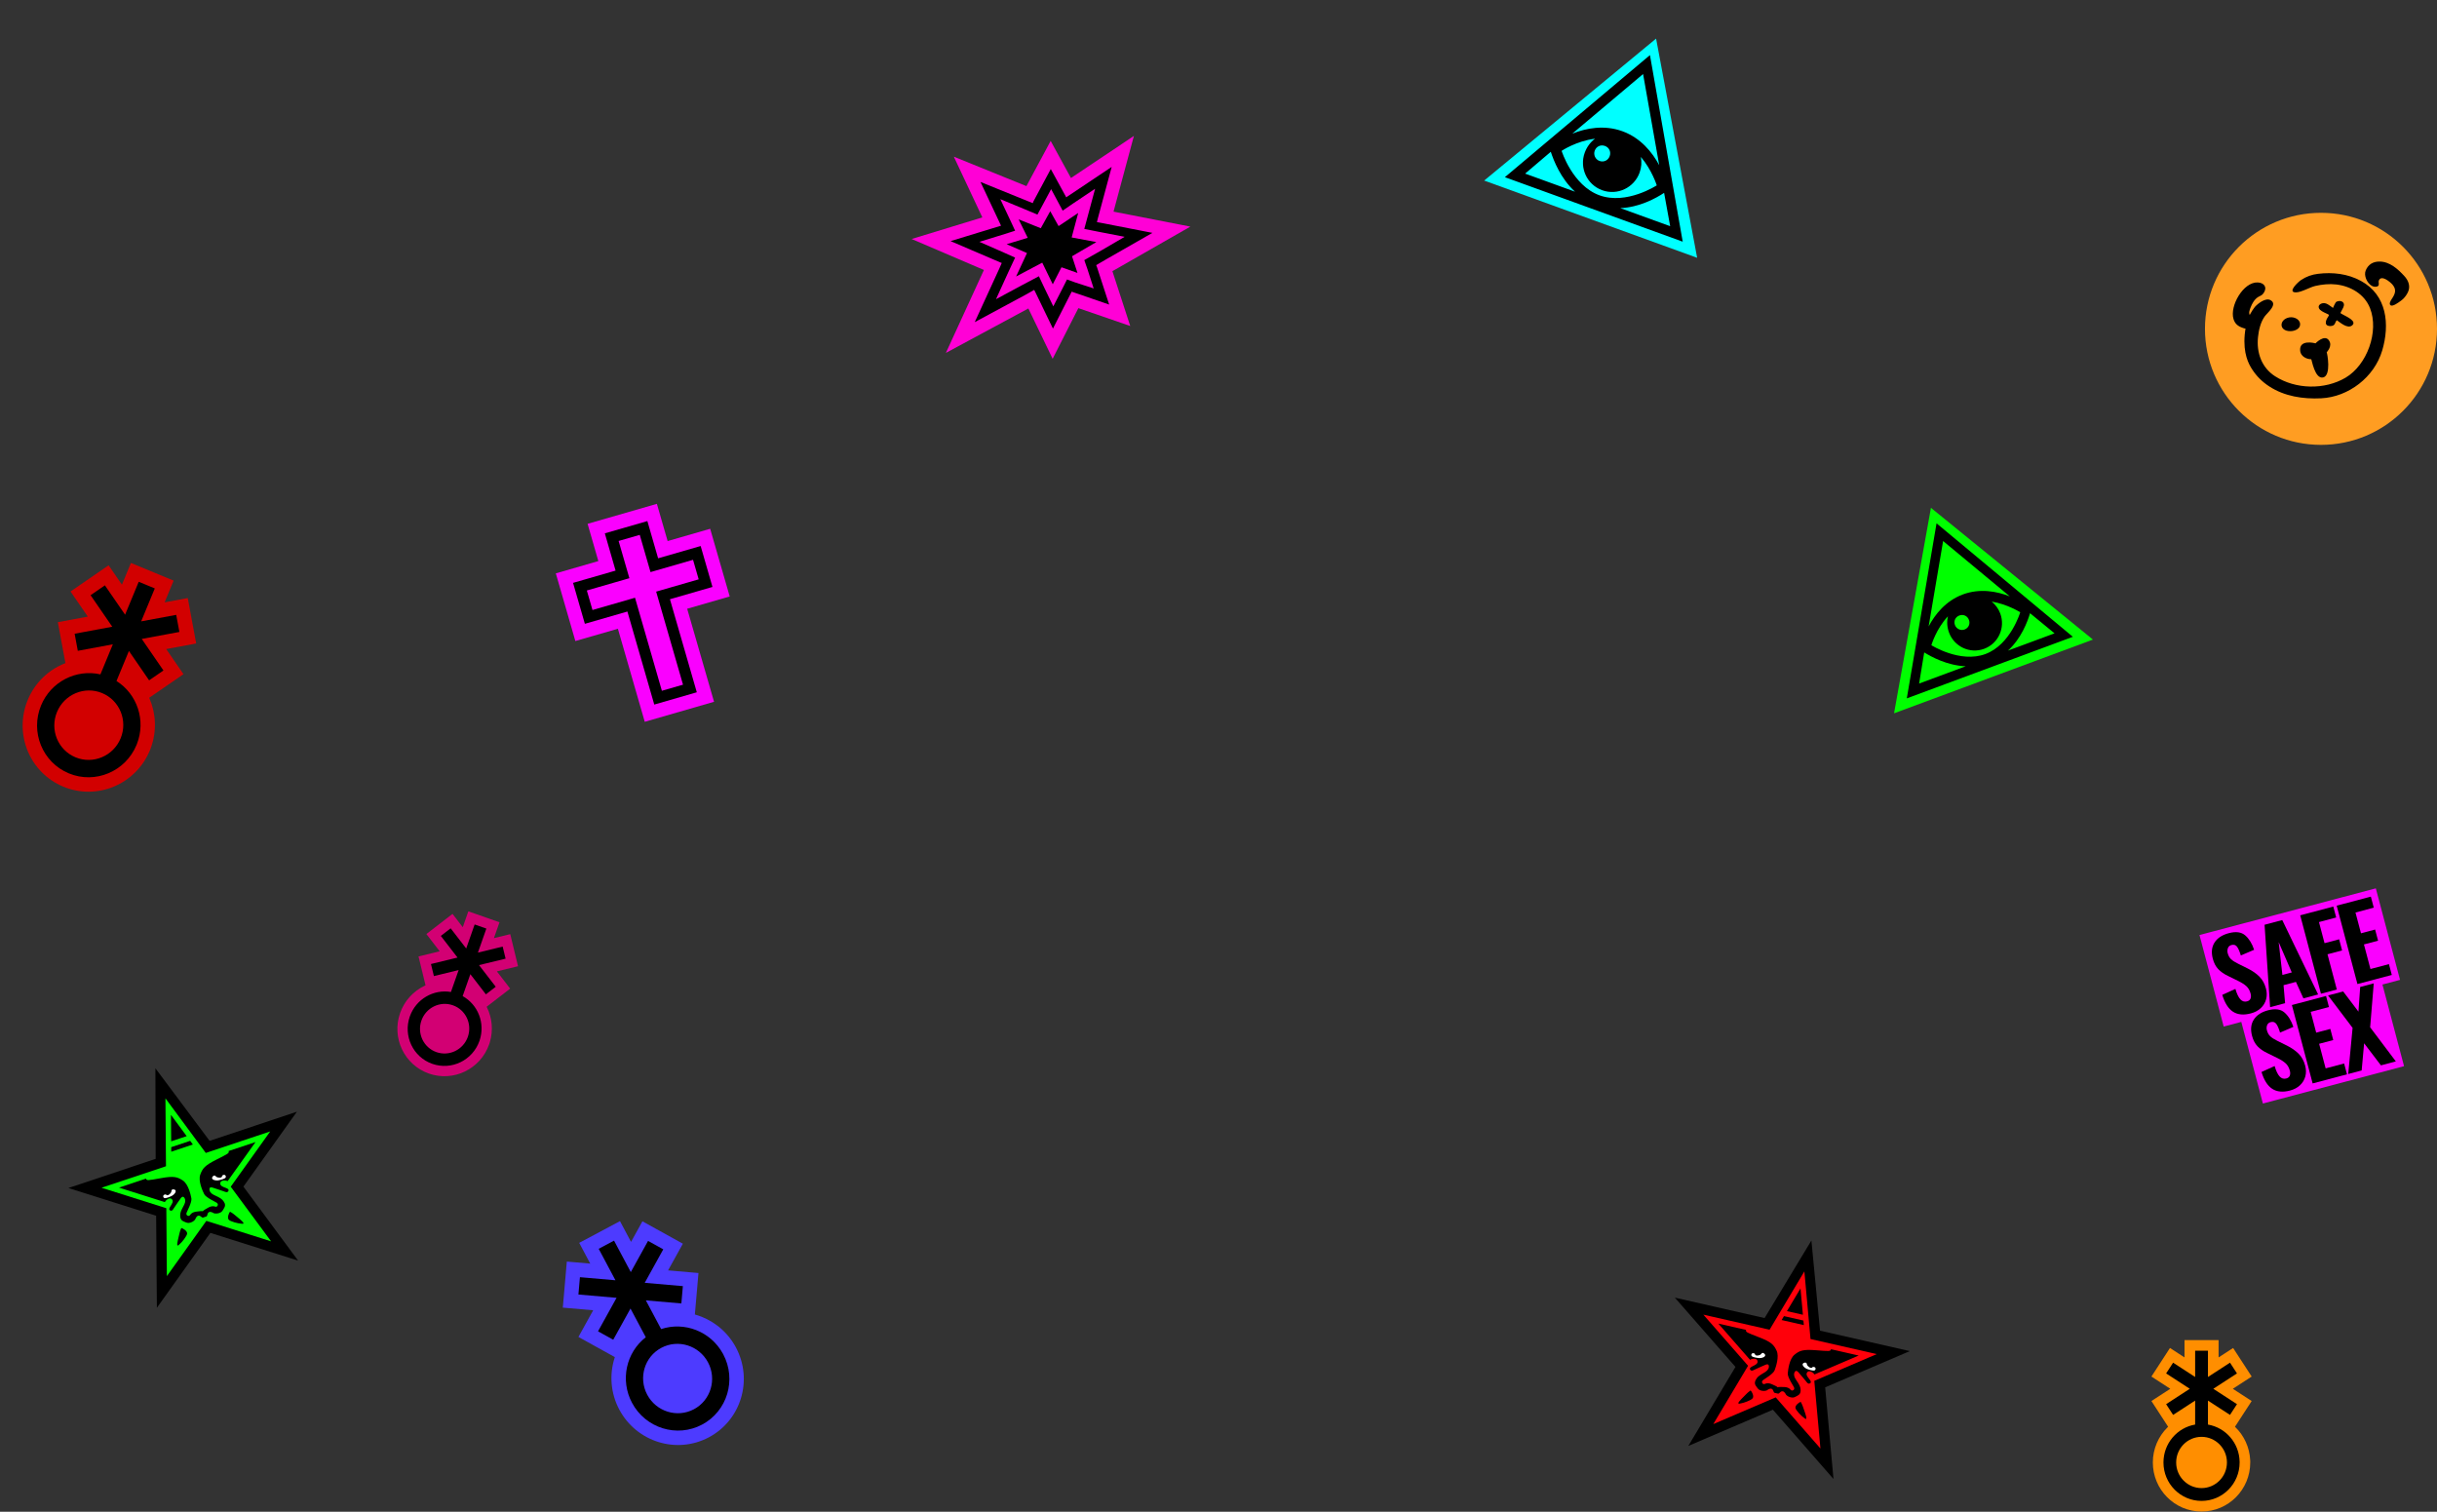 <svg width="1775" height="1101" viewBox="0 0 1775 1101" fill="none" xmlns="http://www.w3.org/2000/svg">
<rect x="0" y="0" width="1775" height="1101" fill="#333333" stroke="none"/>
<path fill-rule="evenodd" clip-rule="evenodd" d="M1775 239.501C1775 192.832 1737.17 155 1690.5 155C1643.83 155 1606 192.832 1606 239.501C1606 286.169 1643.83 324 1690.5 324C1737.17 324 1775 286.169 1775 239.501Z" fill="#FF9D22"/>
<path fill-rule="evenodd" clip-rule="evenodd" d="M1733.1 190.49C1740.55 190.489 1746.62 196.011 1751.33 201.189C1754.32 204.481 1755.81 208.688 1753.8 212.841C1752.98 214.54 1751.87 216.155 1750.54 217.496C1749.85 218.192 1749.06 218.796 1748.26 219.367C1747.13 220.181 1742.91 223.338 1741.34 222.441C1739.66 221.474 1741.3 218.889 1742.01 217.817C1744.37 214.287 1745.83 211.176 1742.68 207.4C1740.99 205.378 1734.39 199.817 1732.65 204.311C1732.14 205.649 1733.25 207.511 1731.99 208.342C1730.67 209.212 1728.69 208.898 1727.43 208.138C1723.96 206.038 1721.52 200.629 1723.1 196.896C1724.94 192.554 1728.44 190.49 1733.1 190.49ZM1686.51 250.055C1686.51 250.055 1692.93 243.399 1696.15 247.717C1699.37 252.035 1694.55 256.47 1694.65 256.622C1695.1 257.285 1698.11 273.515 1692.05 274.897C1685.99 276.281 1683.75 261.748 1683.41 261.648C1679.55 261.575 1675.79 259.305 1675.36 255.683C1674.29 246.664 1686.51 250.055 1686.51 250.055ZM1702.03 233.222C1700.49 234.87 1701.04 236.821 1698.41 237.36C1697.19 237.609 1695.14 237.546 1694.37 236.316C1693.51 234.954 1694.39 232.826 1695.08 231.683C1696.64 229.117 1696.96 229.455 1693.94 228.086C1692.39 227.386 1689.88 226.194 1689.12 224.688C1687.97 222.414 1690.22 220.932 1692.22 220.783C1693.79 220.666 1694.97 221.319 1696.24 222.126C1697.64 223.007 1699.23 224.289 1699.23 224.289C1699.23 224.289 1699.91 222.619 1700.22 222.106C1701.22 220.476 1701.02 219.635 1703.38 219.27C1704.98 219.023 1706.83 219.682 1707.18 221.434C1707.5 223.047 1706.22 224.913 1705.53 226.268C1704.37 228.532 1704.24 227.793 1707.15 229.465C1709.08 230.574 1716.96 233.999 1713.12 237.035C1709.81 239.645 1704.63 234.969 1702.03 233.222ZM1668.19 241.19C1659.58 241.19 1659.92 232.505 1667.48 231.158C1671.2 230.497 1676.08 232.923 1675.18 237.152C1674.67 239.582 1671.38 241.19 1668.19 241.19ZM1648.68 213.497C1647.39 215.355 1646.25 215.326 1644.5 216.451C1642.03 218.035 1640.2 221.217 1639.17 224.073C1638.59 225.658 1637.6 228.033 1638.74 229.537C1638.84 229.664 1642.96 232.745 1641.44 236.609C1639.52 241.456 1633.57 238.82 1632.7 238.481C1629.63 237.287 1627.75 235.519 1626.78 232.327C1623.91 222.935 1633.88 205.271 1644.4 205.708C1649 205.899 1651.66 209.198 1648.68 213.497Z" fill="black"/>
<path fill-rule="evenodd" clip-rule="evenodd" d="M1735.1 255.255C1729.37 274.65 1710.63 289.121 1690.62 290.089C1677.45 290.727 1663.95 288.719 1652.7 281.339C1647.59 277.982 1643.66 274.096 1640.3 268.916C1637.83 265.112 1633.71 257.577 1634.96 243.624C1635.7 235.414 1638.48 229.609 1638.99 228.643C1639.77 227.189 1641.48 224.498 1642.33 223.545C1644.46 221.16 1650.11 216.642 1653.68 218.571C1659.37 221.644 1651.36 227.78 1649.42 230.565C1646.46 234.793 1645.15 240.434 1644.63 245.518C1643.45 256.88 1647.27 267.741 1657.04 274.018C1672.01 283.637 1693.13 284.089 1708.42 275.071C1724.05 265.858 1732.93 241.512 1726.21 224.417C1722.2 214.218 1712.13 208.42 1701.65 207.18C1696.64 206.586 1691.25 207.135 1686.37 208.256C1682.2 209.213 1676.25 212.943 1672.16 212.938C1665.77 212.933 1673.78 205.397 1676.05 203.903C1679.89 201.376 1683.81 199.979 1688.3 199.429C1699.04 198.112 1709.96 199.333 1719.61 204.602C1738.63 214.992 1740.7 236.28 1735.1 255.255Z" fill="black"/>
<path fill-rule="evenodd" clip-rule="evenodd" d="M126.46 422.869L119.912 438.695L136.752 435.569L142.899 468.662L121.062 472.717L133.649 491.016L108.669 508.198L108.851 508.611C113.623 519.638 114.285 532.421 109.964 544.449L109.669 545.249L109.415 545.905L109.147 546.565C98.919 571.285 70.724 583.132 46.144 572.961C21.564 562.791 9.982 534.486 20.21 509.766C25.359 497.321 35.14 488.039 46.801 483.287L47.655 482.947L42.12 453.146L63.956 449.087L51.37 430.791L79.102 411.715L88.809 425.824L95.359 410.001L126.46 422.869Z" fill="#D20000"/>
<path d="M112.743 428.557L102.816 452.549L128.346 447.809L130.657 460.256L103.248 465.347L119.047 488.316L108.617 495.49L93.901 474.096L84.844 495.987C99.928 505.48 106.485 524.746 99.68 541.969L99.445 542.551C91.425 561.932 69.359 571.204 50.158 563.259C30.957 555.314 21.892 533.162 29.912 513.781C37.099 496.411 55.567 487.162 73.144 491.147L82.201 469.255L56.673 473.998L54.361 461.551L81.77 456.458L65.971 433.491L76.401 426.317L91.117 447.708L101.046 423.717L112.743 428.557ZM74.359 504.77C61.558 499.474 46.847 505.655 41.501 518.576C36.154 531.497 42.197 546.265 54.998 551.561C67.799 556.858 82.51 550.677 87.856 537.756C93.202 524.835 87.159 510.067 74.359 504.77Z" fill="black"/>
<path fill-rule="evenodd" clip-rule="evenodd" d="M427.979 381.517L478.443 366.946L486.275 394.067L517.254 385.122L531.488 434.416L500.509 443.362L520.077 511.127L469.613 525.699L450.045 457.933L419.066 466.879L404.832 417.585L435.811 408.639L427.979 381.517Z" fill="#FA00FF"/>
<path d="M479.345 406.622L471.514 379.501L440.534 388.446L448.366 415.568L417.386 424.513L425.994 454.324L456.974 445.378L476.542 513.144L507.521 504.198L487.953 436.433L518.933 427.487L510.325 397.677L479.345 406.622ZM508.889 421.944L477.909 430.89L497.477 498.655L482.085 503.099L462.517 435.334L431.537 444.28L427.43 430.057L458.41 421.111L450.578 393.989L465.971 389.545L473.802 416.666L504.782 407.721L508.889 421.944Z" fill="black"/>
<path fill-rule="evenodd" clip-rule="evenodd" d="M1615.91 976L1615.91 988.625L1626.5 981.75L1640.02 1002.56L1626.29 1011.47L1640.02 1020.39L1627.84 1039.14L1628.08 1039.36C1634.44 1045.53 1638.5 1054.05 1638.94 1063.46L1638.97 1064.09L1638.98 1064.61L1638.98 1065.13C1638.98 1084.85 1623.12 1100.87 1603.51 1100.87C1583.9 1100.87 1568.03 1084.85 1568.03 1065.13C1568.03 1055.21 1572.08 1046.13 1578.68 1039.6L1579.17 1039.13L1567 1020.39L1580.73 1011.47L1567 1002.56L1580.51 981.75L1591.1 988.624L1591.1 976H1615.91Z" fill="#FF8E00"/>
<path d="M1608.17 983.74L1608.17 1002.88L1624.23 992.456L1629.31 1000.28L1612.08 1011.47L1629.31 1022.67L1624.23 1030.49L1608.17 1020.07L1608.17 1037.53C1621.12 1039.75 1631.02 1051.02 1631.24 1064.67L1631.24 1065.13C1631.24 1080.6 1618.83 1093.13 1603.51 1093.13C1588.19 1093.13 1575.77 1080.6 1575.77 1065.13C1575.77 1051.28 1585.75 1039.77 1598.84 1037.53L1598.84 1020.07L1582.79 1030.49L1577.71 1022.67L1594.94 1011.47L1577.71 1000.28L1582.79 992.456L1598.84 1002.88L1598.84 983.74H1608.17ZM1603.51 1046.47C1593.3 1046.47 1585.02 1054.83 1585.02 1065.13C1585.02 1075.44 1593.3 1083.8 1603.51 1083.8C1613.72 1083.8 1622 1075.44 1622 1065.13C1622 1054.83 1613.72 1046.47 1603.51 1046.47Z" fill="black"/>
<path fill-rule="evenodd" clip-rule="evenodd" d="M363.805 671.701L359.752 683.244L371.641 680.358L377.316 703.72L361.9 707.465L371.592 720.025L354.446 733.254L354.592 733.541C358.426 741.22 359.397 750.311 356.785 759.058L356.605 759.64L356.45 760.118L356.285 760.599C349.955 778.629 330.307 788.179 312.38 781.885C294.452 775.59 285.086 755.855 291.417 737.825C294.603 728.748 301.217 721.746 309.348 717.901L309.944 717.626L304.833 696.587L320.249 692.84L310.558 680.282L329.592 665.595L337.066 675.278L341.12 663.737L363.805 671.701Z" fill="#D20073"/>
<path d="M354.244 676.293L348.1 693.792L366.123 689.416L368.258 698.203L348.907 702.903L361.072 718.668L353.913 724.193L342.582 709.508L336.977 725.475C348.106 731.656 353.534 745.141 349.353 757.691L349.208 758.115C344.245 772.251 328.869 779.725 314.864 774.808C300.859 769.891 293.53 754.446 298.493 740.309C302.941 727.641 315.752 720.323 328.444 722.479L334.049 706.512L316.027 710.891L313.892 702.104L333.242 697.402L321.077 681.638L328.237 676.114L339.567 690.796L345.712 673.298L354.244 676.293ZM329.842 732.148C320.505 728.87 310.254 733.853 306.946 743.277C303.637 752.701 308.523 762.998 317.86 766.276C327.196 769.554 337.447 764.572 340.756 755.147C344.064 745.723 339.178 735.426 329.842 732.148Z" fill="black"/>
<path fill-rule="evenodd" clip-rule="evenodd" d="M451.571 889.368L459.621 904.485L467.917 889.501L497.366 905.801L486.609 925.233L508.736 927.155L506.111 957.36L506.545 957.482C518.091 960.811 528.377 968.429 534.912 979.412L535.342 980.149L535.686 980.762L536.026 981.389C548.6 1005 539.813 1034.3 516.333 1046.8C492.854 1059.3 463.643 1050.24 451.07 1026.63C444.74 1014.74 443.796 1001.29 447.543 989.266L447.824 988.391L421.305 973.712L432.058 954.278L409.934 952.358L412.847 918.825L429.908 920.305L421.862 905.188L451.571 889.368Z" fill="#4D3BFF"/>
<path d="M447.238 903.571L459.441 926.489L472.018 903.772L483.094 909.903L469.593 934.294L497.366 936.707L496.271 949.319L470.401 947.072L481.537 967.982C498.455 962.377 517.493 969.568 526.458 985.772L526.758 986.324C536.616 1004.84 529.739 1027.76 511.398 1037.53C493.056 1047.3 470.196 1040.21 460.337 1021.69C451.502 1005.1 456.108 984.965 470.361 973.933L459.225 953.022L446.652 975.74L435.576 969.609L449.074 945.218L421.303 942.806L422.399 930.194L448.266 932.44L436.064 909.521L447.238 903.571ZM481.647 981.659C469.42 988.17 464.835 1003.45 471.407 1015.8C477.98 1028.14 493.22 1032.87 505.448 1026.36C517.675 1019.84 522.26 1004.56 515.688 992.218C509.115 979.876 493.875 975.148 481.647 981.659Z" fill="black"/>
<path fill-rule="evenodd" clip-rule="evenodd" d="M780.038 129.648L825.878 99L811.041 154.138L867 165.041L810.945 197.09L810.216 197.514L823.209 237.427L785.427 224.416L766.694 261.314L749.008 224.66L688.937 257.029L716.649 196.622L664 174.068L715.497 158.333L694.728 114.11L747.602 135.554L765.256 102.629L780.038 129.648Z" fill="#FF00D6"/>
<path d="M798.417 193.101L806.03 188.661L839.368 169.599L801.83 162.287L798.942 161.765L799.73 158.631L809.705 121.551L777.679 142.963L776.629 143.747L765.341 123.117L752.741 146.619L752.216 147.925L748.278 146.358L714.152 132.518L729.115 164.376L692.364 175.605L728.328 191.012L729.64 191.534L727.803 195.712L709.952 234.621L747.753 214.252L753.266 211.119L754.316 213.208L766.916 239.321L780.042 213.469L780.567 212.425L807.867 221.825L798.942 194.406L798.417 193.101ZM782.929 205.635L777.154 203.546L773.741 210.335L767.179 223.131L760.879 210.074L756.678 201.196L744.341 207.724L725.44 217.908L734.365 198.323L739.353 187.617L731.215 183.961L713.365 176.127L732.003 170.382L739.353 168.032L736.465 161.765L728.59 145.052L745.653 152.103L755.628 156.281L759.304 149.492L765.604 137.741L771.904 149.492L774.004 153.409L781.617 148.186L797.63 137.48L792.642 156.02L789.754 166.726L800.255 168.815L819.155 172.471L802.617 182.133L789.754 189.445L792.117 196.234L796.58 210.074L782.929 205.635Z" fill="black"/>
<path d="M780.813 186.639L798.535 176.3L780.548 172.94L785.309 155.109L771.025 164.671L764.94 153.817L758.064 166.223L741.929 159.76L748.542 173.199L733.2 177.852L748.012 184.312L740.077 201.369L759.123 191.291L766.793 207.055L773.141 194.651L784.78 198.786L780.813 186.639Z" fill="black"/>
<path d="M1602 680.994L1619.64 747.647L1632.46 744.254L1648.19 803.712L1751 776.501L1735.26 717.045L1748.08 713.654L1730.44 647L1602 680.994Z" fill="#FA00FF"/>
<path d="M1626.45 736.867C1623.05 734.673 1620.44 730.577 1618.6 724.576L1628.16 720.235C1629.21 723.827 1630.42 726.36 1631.79 727.835C1633.16 729.309 1634.76 729.803 1636.6 729.317C1637.96 728.956 1638.83 728.26 1639.21 727.228C1639.59 726.196 1639.6 724.999 1639.24 723.638C1638.64 721.382 1637.62 719.598 1636.2 718.288C1634.78 716.978 1632.74 715.671 1630.07 714.367L1622.79 710.795C1619.92 709.441 1617.56 707.802 1615.72 705.878C1613.88 703.955 1612.54 701.418 1611.71 698.268C1610.48 693.618 1610.91 689.671 1612.99 686.427C1615.08 683.182 1618.54 680.921 1623.37 679.642C1628.54 678.275 1632.52 678.815 1635.33 681.264C1638.13 683.713 1640.29 687.202 1641.8 691.731L1632.12 695.881C1631.23 692.901 1630.3 690.77 1629.34 689.489C1628.37 688.207 1627.02 687.799 1625.28 688.263C1624 688.602 1623.15 689.349 1622.71 690.506C1622.26 691.691 1622.21 692.987 1622.55 694.204C1623.05 696.083 1623.88 697.56 1625.05 698.636C1626.21 699.711 1627.89 700.787 1630.09 701.864L1637.21 705.398C1640.57 707.072 1643.38 709.032 1645.63 711.278C1647.88 713.524 1649.48 716.431 1650.43 720.001C1651.15 722.726 1651.18 725.32 1650.53 727.78C1649.88 730.235 1648.55 732.457 1646.69 734.191C1644.77 736.005 1642.36 737.296 1639.46 738.065C1634.18 739.459 1629.85 739.06 1626.45 736.867Z" fill="black"/>
<path d="M1649.4 673.512L1662.3 670.098L1688.41 724.276L1677.7 727.11L1672.26 715.127L1663.23 717.514L1664.36 730.637L1653.44 733.53L1649.4 673.512ZM1669.23 708.236L1659.69 686.172L1662.4 710.044L1669.23 708.236Z" fill="black"/>
<path d="M1675.37 666.639L1699.47 660.258L1701.58 668.223L1689.03 671.553L1693.09 686.919L1703.73 684.101L1705.87 692.205L1695.25 695.019L1702.04 720.673L1690.48 723.733L1675.37 666.639Z" fill="black"/>
<path d="M1701.94 659.606L1726.82 653.022L1728.94 661.057L1715.63 664.581L1719.64 679.735L1729.93 677.011L1732.08 685.118L1721.79 687.842L1726.53 705.743L1739.99 702.18L1742.08 710.077L1717.05 716.695L1701.94 659.606Z" fill="black"/>
<path d="M1655.03 793.031C1651.63 790.838 1649.01 786.742 1647.18 780.743L1656.74 776.402C1657.79 779.995 1659 782.528 1660.37 784.001C1661.74 785.473 1663.34 785.967 1665.18 785.481C1666.54 785.123 1667.41 784.427 1667.79 783.394C1668.17 782.361 1668.18 781.164 1667.82 779.804C1667.22 777.548 1666.21 775.767 1664.79 774.461C1663.36 773.156 1661.32 771.848 1658.65 770.537L1651.37 766.961C1648.5 765.607 1646.14 763.969 1644.3 762.045C1642.46 760.121 1641.12 757.583 1640.29 754.432C1639.06 749.779 1639.49 745.832 1641.57 742.591C1643.66 739.349 1647.12 737.088 1651.95 735.808C1657.12 734.441 1661.11 734.982 1663.91 737.431C1666.71 739.879 1668.87 743.369 1670.38 747.9L1660.69 752.047C1659.79 749.067 1658.87 746.937 1657.9 745.657C1656.94 744.377 1655.58 743.968 1653.84 744.43C1652.57 744.767 1651.71 745.51 1651.26 746.659C1650.81 747.842 1650.76 749.14 1651.1 750.357C1651.6 752.239 1652.43 753.716 1653.6 754.788C1654.76 755.861 1656.44 756.937 1658.64 758.017L1665.79 761.564C1669.14 763.238 1671.94 765.199 1674.2 767.446C1676.45 769.694 1678.05 772.601 1679 776.167C1679.72 778.896 1679.75 781.49 1679.1 783.949C1678.44 786.403 1677.11 788.624 1675.26 790.359C1673.35 792.164 1670.94 793.456 1668.03 794.233C1662.76 795.629 1658.42 795.228 1655.03 793.031Z" fill="black"/>
<path d="M1669.31 731.97L1694.19 725.386L1696.31 733.421L1683 736.946L1687.01 752.103L1697.3 749.38L1699.44 757.485L1689.15 760.204L1693.89 778.107L1707.35 774.545L1709.44 782.442L1684.42 789.066L1669.31 731.97Z" fill="black"/>
<path d="M1713.52 748.626L1695.65 724.996L1706.66 722.095L1717.79 736.797L1719.06 718.812L1728.93 716.199L1726.31 748.193L1745.02 773.038L1734.16 775.912L1721.92 759.838L1720.13 779.624L1710.34 782.216L1713.52 748.626Z" fill="black"/>
<path fill-rule="evenodd" clip-rule="evenodd" d="M1206.22 28.114L1236.12 187.748L1081 131.504L1206.22 28.114Z" fill="#00FFFF"/>
<path d="M1201.75 40.126L1096.09 129.046L1225.61 176.008L1201.75 40.126ZM1166.95 138.54C1178.11 142.587 1190.24 136.676 1194.2 125.744C1195.62 121.839 1195.81 118.079 1195.12 114.297C1203.17 123.694 1206.71 134.991 1206.71 134.991C1206.71 134.991 1184.74 149.409 1165.01 142.256C1145.29 135.104 1137.41 109.863 1137.41 109.863C1137.41 109.863 1148.26 102.607 1161.76 101.021C1158.55 103.392 1155.83 106.826 1154.23 111.251C1150.27 122.183 1155.79 134.493 1166.95 138.54ZM1161.52 109.771C1162.65 106.648 1165.84 105.152 1168.95 106.281C1172.07 107.411 1173.55 110.6 1172.42 113.724C1171.29 116.847 1168.1 118.343 1164.99 117.214C1161.88 116.084 1160.48 112.634 1161.52 109.771ZM1212.06 140.467L1216.48 164.745L1180.14 151.569C1194.13 151.047 1206.28 144.261 1212.06 140.467ZM1208.5 120.326C1203.43 110.829 1194.89 100.369 1181.65 95.569C1168.41 90.77 1155.15 93.324 1145.17 97.363L1196.75 53.922L1208.5 120.326ZM1129.53 110.54C1131.63 116.897 1136.6 129.894 1147.18 139.617L1110.84 126.442L1129.53 110.54Z" fill="black"/>
<path d="M1325.64 969.147L1391.01 984.02L1329.38 1010.41L1335.43 1077.16L1291.3 1026.72L1229.69 1053.1L1264.03 995.543L1219.88 945.085L1285.25 959.959L1319.34 903.467L1325.64 969.147Z" fill="black"/>
<path d="M1246.54 958.815L1288.88 968.449L1311.13 931.159L1314.22 925.972L1314.77 931.988L1318.69 975.231L1366.93 986.206L1361.37 988.589L1321.45 1005.68L1325.38 1048.93L1325.92 1054.95L1321.94 1050.4L1293.35 1017.72L1253.43 1034.81L1247.88 1037.19L1250.97 1032L1273.22 994.707L1244.63 962.028L1240.65 957.474L1246.54 958.815ZM1313.83 965.088L1313.53 961.772L1299.36 958.549L1297.66 961.408L1313.83 965.088ZM1313.15 957.551L1311.41 938.359L1301.53 954.908L1313.15 957.551Z" fill="#FF000A"/>
<path fill-rule="evenodd" clip-rule="evenodd" d="M1275.09 1012.67C1276.07 1013.7 1277.61 1016.67 1276.64 1018.27C1275.67 1019.86 1269.56 1021.9 1268.32 1022.02C1267.09 1022.15 1266.34 1022.78 1266.13 1021.93C1265.92 1021.07 1270.27 1017.02 1271.86 1015.36C1273.44 1013.71 1275.09 1012.67 1275.09 1012.67ZM1311.53 1020.96C1310.2 1021.47 1307.53 1023.48 1307.71 1025.34C1307.89 1027.19 1312.52 1031.68 1313.58 1032.32C1314.65 1032.97 1315.05 1033.86 1315.6 1033.19C1316.16 1032.51 1313.99 1026.97 1313.28 1024.79C1312.56 1022.61 1311.53 1020.96 1311.53 1020.96ZM1293.79 1014.71L1292.64 1014.45C1291.49 1014.18 1291.92 1012.26 1290.48 1011.53C1289.03 1010.8 1287.02 1012.56 1287.02 1012.56C1287.02 1012.56 1285.41 1013.41 1283.11 1012.88C1280.81 1012.36 1280.41 1011.46 1278.88 1009.3C1277.36 1007.14 1278.65 1005.01 1279.81 1003.46C1280.97 1001.91 1283.94 1000.37 1285.82 999.18C1287.71 997.994 1288.72 996.208 1288.3 994.499C1287.88 992.79 1285.34 994.229 1285.34 994.229C1285.34 994.229 1279.52 996.738 1278.15 997.435C1276.78 998.132 1275.61 998.872 1274.72 997.46C1273.93 996.209 1275.96 995.348 1276.89 994.865C1278.25 994.157 1280.68 993.214 1280.05 991.059C1279.58 989.428 1277.43 989.444 1276.07 989.754C1275.53 989.876 1275.06 990.094 1274.64 990.362L1251.57 963.993L1271.76 968.587C1271.69 968.805 1271.66 968.991 1271.68 969.137C1271.85 970.182 1272 970.418 1281.09 973.898C1290.18 977.379 1291.94 979.393 1293.99 983.692C1296.03 987.99 1293.52 995.485 1292.53 998.083C1291.53 1000.68 1284.79 1004.59 1284.04 1005.23C1283.22 1005.93 1283.1 1006.9 1283.87 1007.66C1284.82 1008.61 1285.58 1007.71 1286.62 1007.53C1288.23 1007.25 1289.68 1007.71 1291.11 1008.4C1291.5 1008.59 1294.87 1009.96 1294.75 1010.49C1294.87 1009.96 1298.5 1010.18 1298.94 1010.18C1300.53 1010.18 1302.03 1010.39 1303.35 1011.34C1304.22 1011.95 1304.51 1013.08 1305.78 1012.65C1306.81 1012.3 1307.11 1011.36 1306.67 1010.38C1306.27 1009.48 1301.89 1003.04 1302.12 1000.27C1302.35 997.492 1303.32 989.648 1307.03 986.658C1310.73 983.668 1313.19 982.615 1322.89 983.41C1332.6 984.205 1332.83 984.057 1333.43 983.186C1333.52 983.065 1333.57 982.883 1333.6 982.657L1353.79 987.251L1321.59 1001.04C1321.31 1000.6 1320.97 1000.2 1320.56 999.876C1319.46 999.008 1317.54 998.065 1316.4 999.332C1314.91 1001 1316.68 1002.9 1317.61 1004.13C1318.24 1004.97 1319.69 1006.62 1318.44 1007.41C1317.03 1008.3 1316.29 1007.12 1315.35 1005.9C1314.42 1004.68 1310.26 999.901 1310.26 999.901C1310.26 999.901 1308.59 997.502 1307.48 998.863C1306.36 1000.22 1306.5 1002.27 1307.68 1004.15C1308.87 1006.04 1310.88 1008.71 1311.26 1010.61C1311.63 1012.51 1311.87 1014.99 1309.56 1016.28C1307.25 1017.57 1306.5 1018.21 1304.2 1017.68C1301.9 1017.16 1300.82 1015.7 1300.82 1015.7C1300.82 1015.7 1299.77 1013.24 1298.15 1013.28C1296.52 1013.31 1296.09 1015.23 1294.94 1014.97L1293.79 1014.71Z" fill="black"/>
<path fill-rule="evenodd" clip-rule="evenodd" d="M1275.77 987.545C1276.36 988.488 1279.74 988.989 1281.46 989.111C1283.18 989.232 1285.67 988.321 1285.68 987.114C1285.69 985.903 1283.91 984.829 1283.2 985.606C1282.48 986.385 1282.37 986.896 1280.28 987.226C1278.18 987.558 1278.15 985.936 1278.15 985.936C1276.02 984.647 1275.17 986.603 1275.77 987.545ZM1320.34 995.536C1320.34 995.536 1319.6 996.983 1317.86 995.779C1316.12 994.576 1316.24 994.065 1315.93 993.053C1315.62 992.043 1313.56 992.245 1313.04 993.339C1312.52 994.43 1314.38 996.33 1315.98 996.965C1317.58 997.6 1320.85 998.611 1321.79 998.017C1322.73 997.424 1322.81 995.293 1320.34 995.536Z" fill="white"/>
<path d="M152.671 830.9L216.262 809.668L177.296 864.224L217.127 918.126L153.218 897.929L114.262 952.47L113.722 885.449L49.795 865.247L113.387 844.015L113.19 778.036L152.671 830.9Z" fill="black"/>
<path d="M79.708 863.139L120.897 849.387L120.547 805.968L120.499 799.927L124.089 804.785L149.895 839.706L196.82 824.039L193.304 828.963L168.065 864.295L193.872 899.218L197.463 904.079L191.704 902.259L150.296 889.173L125.056 924.512L121.545 929.427L121.496 923.384L121.145 879.961L79.742 866.878L73.972 865.054L79.708 863.139ZM140.473 833.562L138.493 830.884L124.712 835.486L124.739 838.815L140.473 833.562ZM135.975 827.475L124.523 811.977L124.678 831.247L135.975 827.475Z" fill="#00FF00"/>
<path fill-rule="evenodd" clip-rule="evenodd" d="M132.07 894.343C133.439 894.715 136.3 896.455 136.301 898.322C136.302 900.188 132.138 905.103 131.143 905.849C130.148 906.597 129.838 907.529 129.215 906.908C128.592 906.288 130.208 900.564 130.703 898.324C131.2 896.085 132.07 894.343 132.07 894.343ZM167.516 882.509C166.644 883.629 165.402 886.739 166.523 888.231C167.643 889.724 173.925 891.151 175.169 891.15C176.414 891.15 177.221 891.709 177.346 890.839C177.471 889.969 172.743 886.363 170.998 884.871C169.257 883.379 167.516 882.509 167.516 882.509ZM149.107 886.373L147.988 886.748C146.868 887.122 146.245 885.255 144.629 885.382C143.011 885.506 142.205 888.056 142.205 888.056C142.205 888.056 141.272 889.612 139.034 890.359C136.796 891.106 135.986 890.548 133.56 889.49C131.134 888.436 131.133 885.947 131.318 884.019C131.504 882.093 133.244 879.23 134.238 877.239C135.231 875.248 135.169 873.196 133.925 871.953C132.68 870.709 131.251 873.261 131.251 873.261C131.251 873.261 127.583 878.425 126.776 879.732C125.968 881.037 125.346 882.282 123.854 881.536C122.533 880.874 123.819 879.086 124.361 878.191C125.156 876.879 126.74 874.814 125.086 873.298C123.834 872.149 122.012 873.276 121.009 874.248C120.607 874.635 120.32 875.064 120.098 875.512L86.69 864.954L106.336 858.395C106.387 858.618 106.459 858.793 106.554 858.906C107.238 859.713 107.487 859.837 117.064 858.092C126.641 856.346 129.191 857.153 133.173 859.764C137.154 862.374 138.899 870.084 139.398 872.821C139.896 875.559 136.168 882.4 135.857 883.337C135.518 884.358 135.917 885.255 136.968 885.505C138.277 885.814 138.459 884.653 139.257 883.959C140.484 882.89 141.958 882.527 143.539 882.376C143.979 882.334 147.565 881.756 147.737 882.271C147.565 881.755 150.78 880.063 151.156 879.833C152.512 879.004 153.908 878.409 155.53 878.526C156.586 878.601 157.429 879.42 158.288 878.387C158.98 877.556 158.759 876.599 157.873 875.986C157.062 875.424 149.972 872.195 148.726 869.707C147.481 867.219 144.244 860.007 145.857 855.529C147.473 851.049 149.026 848.872 157.73 844.515C166.435 840.157 166.56 839.907 166.622 838.851C166.631 838.704 166.581 838.521 166.489 838.312L186.134 831.753L165.77 860.264C165.305 860.025 164.802 859.868 164.283 859.801C162.896 859.627 160.762 859.82 160.451 861.492C160.04 863.698 162.545 864.397 163.972 864.967C164.943 865.357 167.044 866.015 166.387 867.336C165.639 868.83 164.396 868.208 162.965 867.65C161.534 867.092 155.5 865.166 155.5 865.166C155.5 865.166 152.825 863.984 152.578 865.726C152.329 867.468 153.512 869.146 155.504 870.14C157.493 871.135 160.604 872.377 161.911 873.806C163.217 875.236 164.71 877.227 163.406 879.527C162.101 881.829 161.79 882.763 159.551 883.51C157.313 884.257 155.633 883.574 155.633 883.574C155.633 883.574 153.456 882.02 152.09 882.892C150.721 883.763 151.344 885.629 150.224 886.003L149.107 886.373Z" fill="black"/>
<path fill-rule="evenodd" clip-rule="evenodd" d="M119.6 872.519C120.595 873.017 123.747 871.689 125.28 870.9C126.813 870.111 128.471 868.038 127.849 867.003C127.226 865.965 125.155 865.966 124.946 867.002C124.739 868.039 124.905 868.537 123.289 869.905C121.673 871.275 120.801 869.907 120.801 869.907C118.314 869.909 118.605 872.022 119.6 872.519ZM161.843 856.204C161.843 856.204 161.967 857.822 159.854 857.697C157.74 857.574 157.574 857.077 156.786 856.372C155.998 855.668 154.34 856.912 154.465 858.117C154.59 859.318 157.161 859.978 158.86 859.689C160.56 859.399 163.876 858.567 164.372 857.571C164.87 856.575 163.832 854.712 161.843 856.204Z" fill="white"/>
<path fill-rule="evenodd" clip-rule="evenodd" d="M1406.41 369.862L1524.4 465.811L1379.53 519.52L1406.41 369.862Z" fill="#00FF00"/>
<path d="M1410.49 381.148L1388.83 508.63L1509.78 463.786L1410.49 381.148ZM1445.19 472.523C1455.62 468.659 1460.7 457.095 1456.92 446.885C1455.57 443.239 1453.43 440.438 1450.65 438.15C1462.08 439.994 1471.45 445.922 1471.45 445.922C1471.45 445.922 1464.48 469.519 1446.06 476.349C1427.64 483.179 1406.73 469.917 1406.73 469.917C1406.73 469.917 1410.09 458.163 1418.78 448.861C1417.92 452.497 1418.06 456.593 1419.59 460.725C1423.38 470.935 1434.77 476.388 1445.19 472.523ZM1423.9 455.255C1422.82 452.338 1424.19 449.341 1427.1 448.263C1430.01 447.184 1433 448.563 1434.08 451.481C1435.17 454.398 1433.8 457.394 1430.89 458.473C1427.98 459.551 1424.9 457.929 1423.9 455.255ZM1478.59 446.592L1496.44 461.266L1462.5 473.848C1472.18 465.005 1476.76 452.802 1478.59 446.592ZM1463.86 434.36C1454.48 430.646 1442.05 428.343 1429.69 432.926C1417.32 437.509 1409.4 447.361 1404.71 456.288L1415.27 394.032L1463.86 434.36ZM1401.51 475.171C1406.86 478.441 1418.28 484.713 1431.72 485.261L1397.79 497.843L1401.51 475.171Z" fill="black"/>
</svg>
